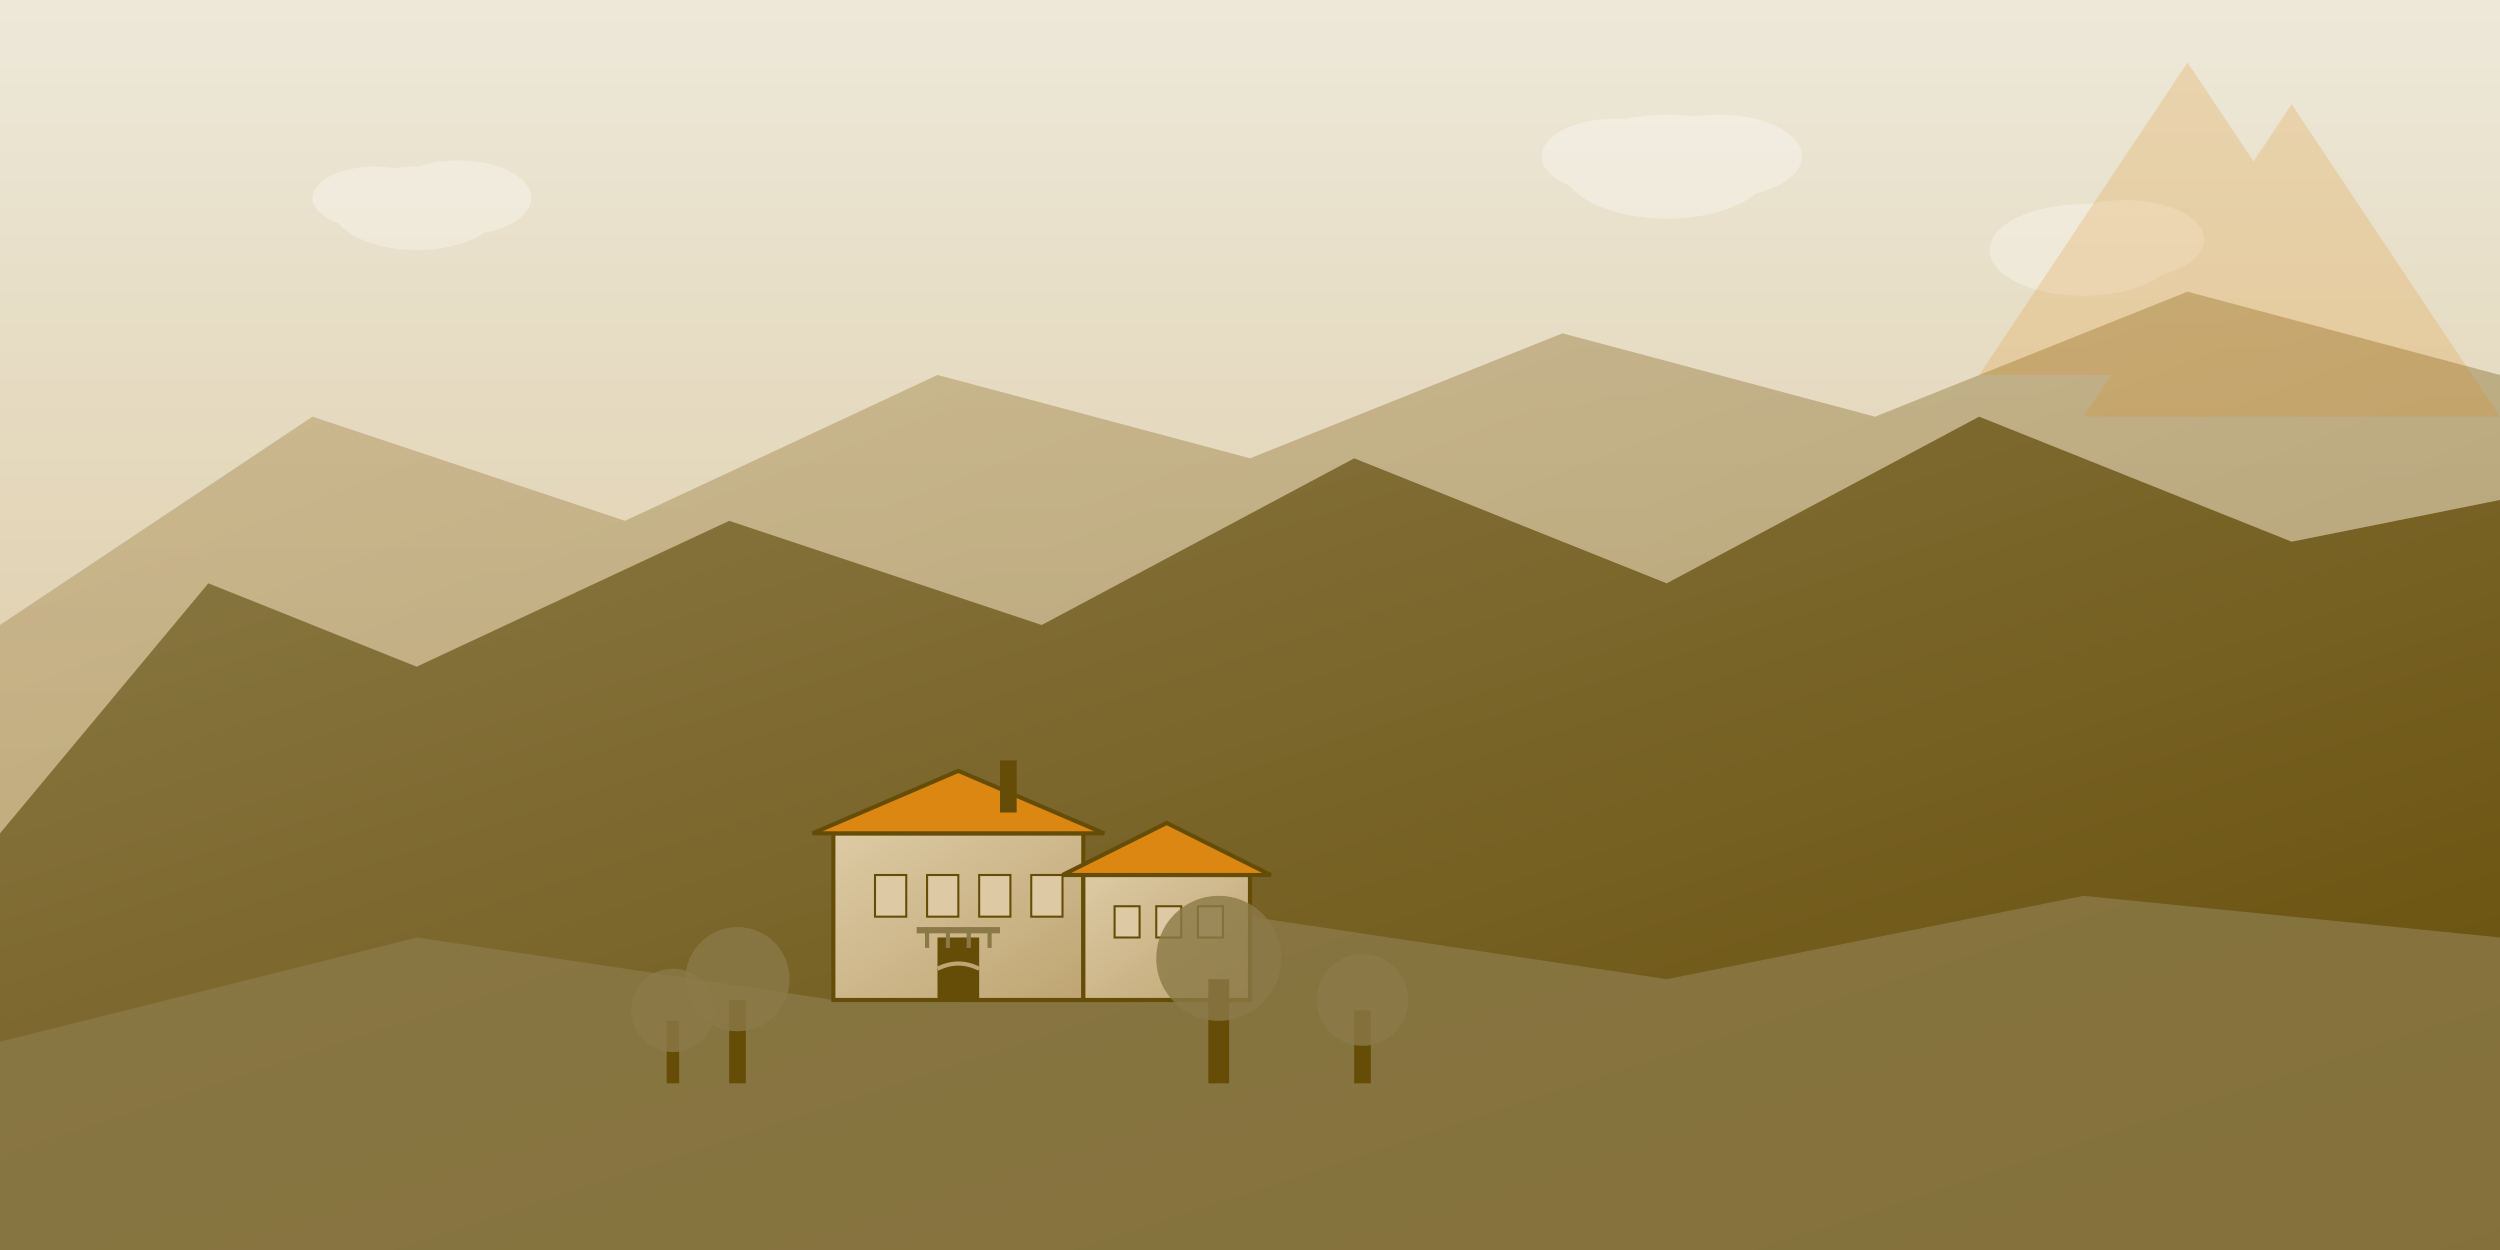 <svg width="1200" height="600" viewBox="0 0 1200 600" xmlns="http://www.w3.org/2000/svg">
  <rect x="0" y="0" width="1200" height="600" fill="#333333" stroke="none"/>
  <defs>
    <!-- Sky gradient -->
    <linearGradient id="skyGradient" x1="0%" y1="0%" x2="0%" y2="100%">
      <stop offset="0%" style="stop-color:#EDE9DA;stop-opacity:1" />
      <stop offset="70%" style="stop-color:#DDCAA4;stop-opacity:1" />
      <stop offset="100%" style="stop-color:#BEA572;stop-opacity:1" />
    </linearGradient>
    
    <!-- Mountain gradient -->
    <linearGradient id="mountainGradient1" x1="0%" y1="0%" x2="100%" y2="100%">
      <stop offset="0%" style="stop-color:#8B7A47;stop-opacity:1" />
      <stop offset="100%" style="stop-color:#664D07;stop-opacity:1" />
    </linearGradient>
    
    <linearGradient id="mountainGradient2" x1="0%" y1="0%" x2="100%" y2="100%">
      <stop offset="0%" style="stop-color:#BEA572;stop-opacity:1" />
      <stop offset="100%" style="stop-color:#8B7A47;stop-opacity:1" />
    </linearGradient>
    
    <!-- Hotel building gradient -->
    <linearGradient id="buildingGradient" x1="0%" y1="0%" x2="100%" y2="100%">
      <stop offset="0%" style="stop-color:#DDCAA4;stop-opacity:1" />
      <stop offset="100%" style="stop-color:#BEA572;stop-opacity:1" />
    </linearGradient>
  </defs>
  
  <!-- Sky background -->
  <rect width="1200" height="600" fill="url(#skyGradient)"/>
  
  <!-- Distant mountains -->
  <path d="M0 300 L150 200 L300 250 L450 180 L600 220 L750 160 L900 200 L1050 140 L1200 180 L1200 600 L0 600 Z" 
        fill="url(#mountainGradient2)" opacity="0.6"/>
  
  <!-- Main mountain range -->
  <path d="M0 400 L100 280 L200 320 L350 250 L500 300 L650 220 L800 280 L950 200 L1100 260 L1200 240 L1200 600 L0 600 Z" 
        fill="url(#mountainGradient1)"/>
  
  <!-- Foreground hills -->
  <path d="M0 500 L200 450 L400 480 L600 440 L800 470 L1000 430 L1200 450 L1200 600 L0 600 Z" 
        fill="#8B7A47" opacity="0.8"/>
  
  <!-- Hotel building complex -->
  <g transform="translate(400, 350)">
    <!-- Main building -->
    <rect x="0" y="50" width="120" height="80" fill="url(#buildingGradient)" stroke="#664D07" stroke-width="2"/>
    
    <!-- Main roof -->
    <path d="M-10 50 L60 20 L130 50 Z" fill="#DC8711" stroke="#664D07" stroke-width="2"/>
    
    <!-- Side building -->
    <rect x="120" y="70" width="80" height="60" fill="url(#buildingGradient)" stroke="#664D07" stroke-width="2"/>
    <path d="M110 70 L160 45 L210 70 Z" fill="#DC8711" stroke="#664D07" stroke-width="2"/>
    
    <!-- Windows -->
    <rect x="20" y="70" width="15" height="20" fill="#DDCAA4" stroke="#664D07" stroke-width="1"/>
    <rect x="45" y="70" width="15" height="20" fill="#DDCAA4" stroke="#664D07" stroke-width="1"/>
    <rect x="70" y="70" width="15" height="20" fill="#DDCAA4" stroke="#664D07" stroke-width="1"/>
    <rect x="95" y="70" width="15" height="20" fill="#DDCAA4" stroke="#664D07" stroke-width="1"/>
    
    <!-- Side building windows -->
    <rect x="135" y="85" width="12" height="15" fill="#DDCAA4" stroke="#664D07" stroke-width="1"/>
    <rect x="155" y="85" width="12" height="15" fill="#DDCAA4" stroke="#664D07" stroke-width="1"/>
    <rect x="175" y="85" width="12" height="15" fill="#DDCAA4" stroke="#664D07" stroke-width="1"/>
    
    <!-- Main entrance -->
    <rect x="50" y="100" width="20" height="30" fill="#664D07"/>
    <path d="M50 115 Q60 110 70 115" stroke="#BEA572" stroke-width="2" fill="none"/>
    
    <!-- Chimney -->
    <rect x="80" y="15" width="8" height="25" fill="#664D07"/>
    
    <!-- Balcony -->
    <rect x="40" y="95" width="40" height="3" fill="#8B7A47"/>
    <line x1="45" y1="95" x2="45" y2="105" stroke="#8B7A47" stroke-width="2"/>
    <line x1="55" y1="95" x2="55" y2="105" stroke="#8B7A47" stroke-width="2"/>
    <line x1="65" y1="95" x2="65" y2="105" stroke="#8B7A47" stroke-width="2"/>
    <line x1="75" y1="95" x2="75" y2="105" stroke="#8B7A47" stroke-width="2"/>
  </g>
  
  <!-- Trees around the hotel -->
  <g>
    <!-- Tree 1 -->
    <rect x="350" y="480" width="8" height="40" fill="#664D07"/>
    <circle cx="354" cy="470" r="25" fill="#8B7A47" opacity="0.8"/>
    
    <!-- Tree 2 -->
    <rect x="580" y="470" width="10" height="50" fill="#664D07"/>
    <circle cx="585" cy="460" r="30" fill="#8B7A47" opacity="0.8"/>
    
    <!-- Tree 3 -->
    <rect x="320" y="490" width="6" height="30" fill="#664D07"/>
    <circle cx="323" cy="485" r="20" fill="#8B7A47" opacity="0.8"/>
    
    <!-- Tree 4 -->
    <rect x="650" y="485" width="8" height="35" fill="#664D07"/>
    <circle cx="654" cy="480" r="22" fill="#8B7A47" opacity="0.8"/>
  </g>
  
  <!-- Clouds -->
  <g opacity="0.3">
    <ellipse cx="200" cy="100" rx="40" ry="20" fill="white"/>
    <ellipse cx="220" cy="95" rx="35" ry="18" fill="white"/>
    <ellipse cx="180" cy="95" rx="30" ry="15" fill="white"/>
    
    <ellipse cx="800" cy="80" rx="50" ry="25" fill="white"/>
    <ellipse cx="825" cy="75" rx="40" ry="20" fill="white"/>
    <ellipse cx="775" cy="75" rx="35" ry="18" fill="white"/>
    
    <ellipse cx="1000" cy="120" rx="45" ry="22" fill="white"/>
    <ellipse cx="1020" cy="115" rx="38" ry="19" fill="white"/>
  </g>
  
  <!-- Sun rays effect -->
  <g opacity="0.2">
    <path d="M1100 50 L1000 200 L1200 200 Z" fill="#DC8711"/>
    <path d="M1050 30 L950 180 L1150 180 Z" fill="#DC8711"/>
  </g>
</svg>